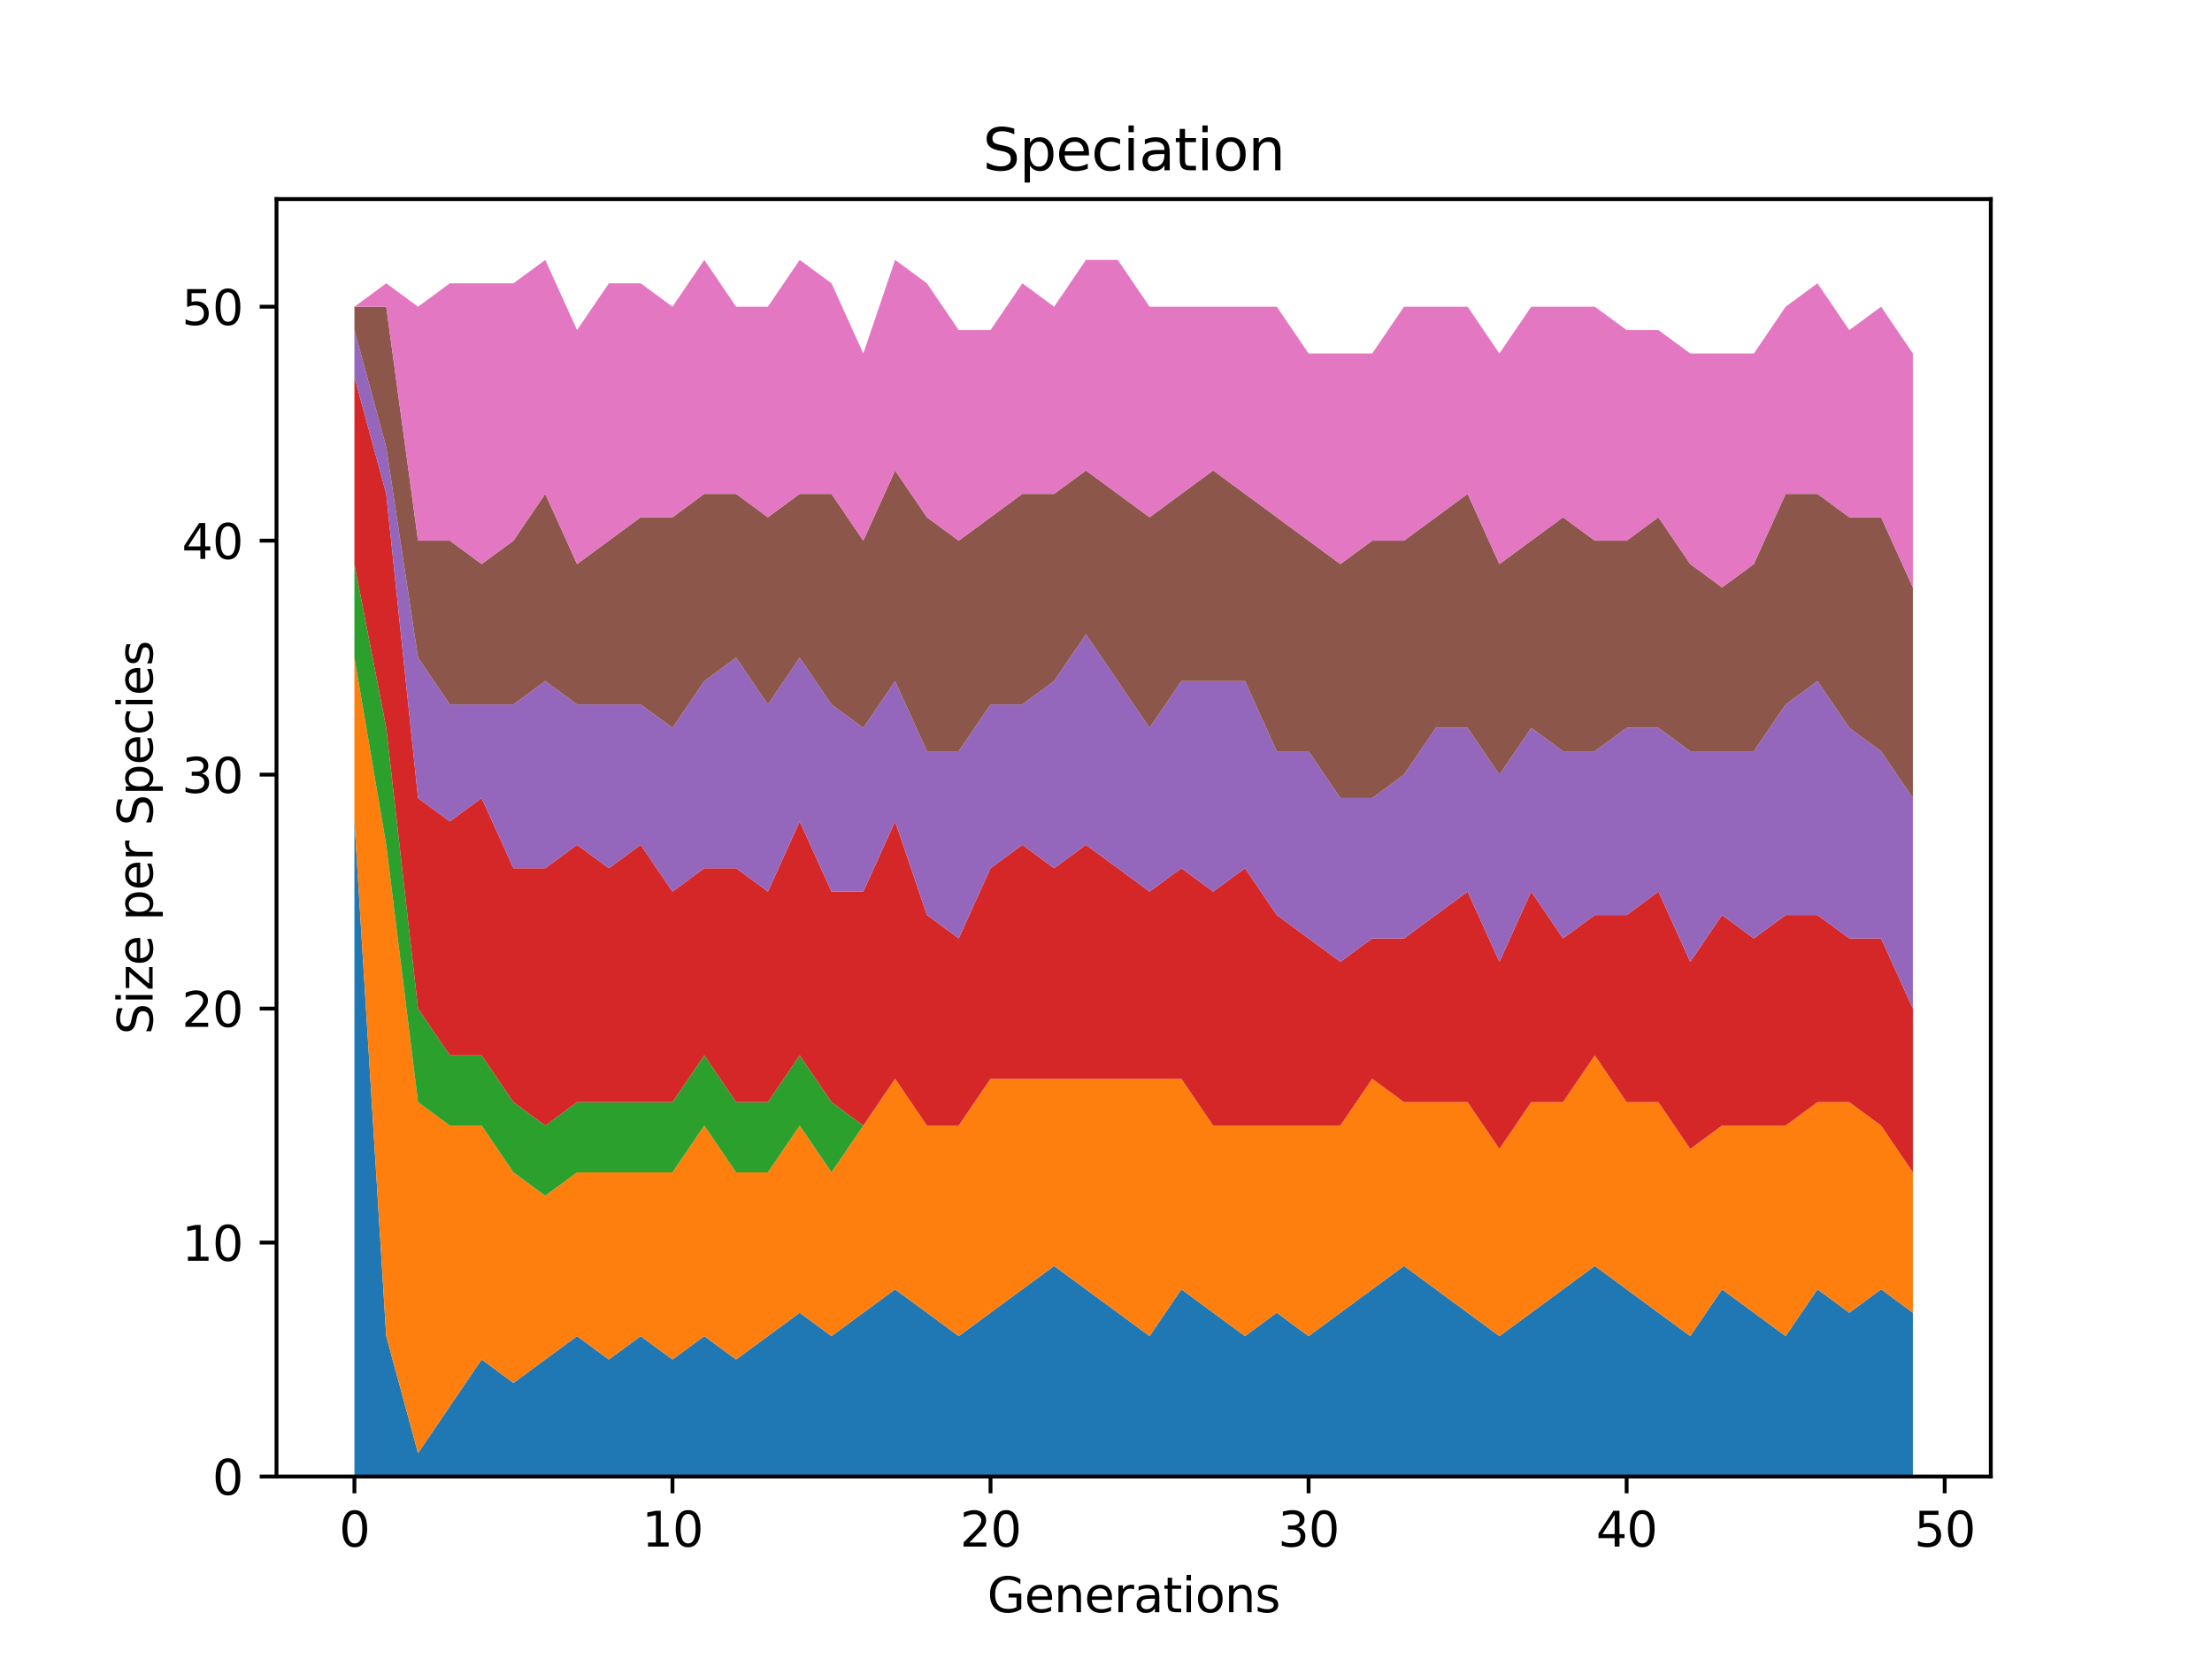 <?xml version="1.0" encoding="utf-8" standalone="no"?>
<!DOCTYPE svg PUBLIC "-//W3C//DTD SVG 1.1//EN"
  "http://www.w3.org/Graphics/SVG/1.1/DTD/svg11.dtd">
<svg height="345.6pt" version="1.1" viewBox="0 0 460.8 345.6" width="460.8pt" xmlns="http://www.w3.org/2000/svg" xmlns:xlink="http://www.w3.org/1999/xlink">
 <defs>
  <style type="text/css">*{stroke-linecap:butt;stroke-linejoin:round;}</style>
 </defs>
 <g id="figure_1">
  <g id="patch_1">
   <path d="M 0 345.6 
L 460.8 345.6 
L 460.8 0 
L 0 0 
z
" style="fill:#ffffff;"/>
  </g>
  <g id="axes_1">
   <g id="patch_2">
    <path d="M 57.6 307.584 
L 414.72 307.584 
L 414.72 41.472 
L 57.6 41.472 
z
" style="fill:#ffffff;"/>
   </g>
   <g id="PolyCollection_1">
    <path clip-path="url(#p85976f11be)" d="M 73.833 171.116 
L 73.833 307.584 
L 80.458 307.584 
L 87.084 307.584 
L 93.71 307.584 
L 100.335 307.584 
L 106.961 307.584 
L 113.586 307.584 
L 120.212 307.584 
L 126.838 307.584 
L 133.463 307.584 
L 140.089 307.584 
L 146.714 307.584 
L 153.34 307.584 
L 159.966 307.584 
L 166.591 307.584 
L 173.217 307.584 
L 179.842 307.584 
L 186.468 307.584 
L 193.094 307.584 
L 199.719 307.584 
L 206.345 307.584 
L 212.97 307.584 
L 219.596 307.584 
L 226.222 307.584 
L 232.847 307.584 
L 239.473 307.584 
L 246.098 307.584 
L 252.724 307.584 
L 259.35 307.584 
L 265.975 307.584 
L 272.601 307.584 
L 279.226 307.584 
L 285.852 307.584 
L 292.478 307.584 
L 299.103 307.584 
L 305.729 307.584 
L 312.354 307.584 
L 318.98 307.584 
L 325.606 307.584 
L 332.231 307.584 
L 338.857 307.584 
L 345.482 307.584 
L 352.108 307.584 
L 358.734 307.584 
L 365.359 307.584 
L 371.985 307.584 
L 378.61 307.584 
L 385.236 307.584 
L 391.862 307.584 
L 398.487 307.584 
L 398.487 273.467 
L 398.487 273.467 
L 391.862 268.593 
L 385.236 273.467 
L 378.61 268.593 
L 371.985 278.341 
L 365.359 273.467 
L 358.734 268.593 
L 352.108 278.341 
L 345.482 273.467 
L 338.857 268.593 
L 332.231 263.719 
L 325.606 268.593 
L 318.98 273.467 
L 312.354 278.341 
L 305.729 273.467 
L 299.103 268.593 
L 292.478 263.719 
L 285.852 268.593 
L 279.226 273.467 
L 272.601 278.341 
L 265.975 273.467 
L 259.35 278.341 
L 252.724 273.467 
L 246.098 268.593 
L 239.473 278.341 
L 232.847 273.467 
L 226.222 268.593 
L 219.596 263.719 
L 212.97 268.593 
L 206.345 273.467 
L 199.719 278.341 
L 193.094 273.467 
L 186.468 268.593 
L 179.842 273.467 
L 173.217 278.341 
L 166.591 273.467 
L 159.966 278.341 
L 153.34 283.215 
L 146.714 278.341 
L 140.089 283.215 
L 133.463 278.341 
L 126.838 283.215 
L 120.212 278.341 
L 113.586 283.215 
L 106.961 288.089 
L 100.335 283.215 
L 93.71 292.962 
L 87.084 302.71 
L 80.458 278.341 
L 73.833 171.116 
z
" style="fill:#1f77b4;"/>
   </g>
   <g id="PolyCollection_2">
    <path clip-path="url(#p85976f11be)" d="M 73.833 136.999 
L 73.833 171.116 
L 80.458 278.341 
L 87.084 302.71 
L 93.71 292.962 
L 100.335 283.215 
L 106.961 288.089 
L 113.586 283.215 
L 120.212 278.341 
L 126.838 283.215 
L 133.463 278.341 
L 140.089 283.215 
L 146.714 278.341 
L 153.34 283.215 
L 159.966 278.341 
L 166.591 273.467 
L 173.217 278.341 
L 179.842 273.467 
L 186.468 268.593 
L 193.094 273.467 
L 199.719 278.341 
L 206.345 273.467 
L 212.97 268.593 
L 219.596 263.719 
L 226.222 268.593 
L 232.847 273.467 
L 239.473 278.341 
L 246.098 268.593 
L 252.724 273.467 
L 259.35 278.341 
L 265.975 273.467 
L 272.601 278.341 
L 279.226 273.467 
L 285.852 268.593 
L 292.478 263.719 
L 299.103 268.593 
L 305.729 273.467 
L 312.354 278.341 
L 318.98 273.467 
L 325.606 268.593 
L 332.231 263.719 
L 338.857 268.593 
L 345.482 273.467 
L 352.108 278.341 
L 358.734 268.593 
L 365.359 273.467 
L 371.985 278.341 
L 378.61 268.593 
L 385.236 273.467 
L 391.862 268.593 
L 398.487 273.467 
L 398.487 244.224 
L 398.487 244.224 
L 391.862 234.476 
L 385.236 229.602 
L 378.61 229.602 
L 371.985 234.476 
L 365.359 234.476 
L 358.734 234.476 
L 352.108 239.35 
L 345.482 229.602 
L 338.857 229.602 
L 332.231 219.855 
L 325.606 229.602 
L 318.98 229.602 
L 312.354 239.35 
L 305.729 229.602 
L 299.103 229.602 
L 292.478 229.602 
L 285.852 224.729 
L 279.226 234.476 
L 272.601 234.476 
L 265.975 234.476 
L 259.35 234.476 
L 252.724 234.476 
L 246.098 224.729 
L 239.473 224.729 
L 232.847 224.729 
L 226.222 224.729 
L 219.596 224.729 
L 212.97 224.729 
L 206.345 224.729 
L 199.719 234.476 
L 193.094 234.476 
L 186.468 224.729 
L 179.842 234.476 
L 173.217 244.224 
L 166.591 234.476 
L 159.966 244.224 
L 153.34 244.224 
L 146.714 234.476 
L 140.089 244.224 
L 133.463 244.224 
L 126.838 244.224 
L 120.212 244.224 
L 113.586 249.098 
L 106.961 244.224 
L 100.335 234.476 
L 93.71 234.476 
L 87.084 229.602 
L 80.458 175.99 
L 73.833 136.999 
z
" style="fill:#ff7f0e;"/>
   </g>
   <g id="PolyCollection_3">
    <path clip-path="url(#p85976f11be)" d="M 73.833 117.504 
L 73.833 136.999 
L 80.458 175.99 
L 87.084 229.602 
L 93.71 234.476 
L 100.335 234.476 
L 106.961 244.224 
L 113.586 249.098 
L 120.212 244.224 
L 126.838 244.224 
L 133.463 244.224 
L 140.089 244.224 
L 146.714 234.476 
L 153.34 244.224 
L 159.966 244.224 
L 166.591 234.476 
L 173.217 244.224 
L 179.842 234.476 
L 186.468 224.729 
L 193.094 234.476 
L 199.719 234.476 
L 206.345 224.729 
L 212.97 224.729 
L 219.596 224.729 
L 226.222 224.729 
L 232.847 224.729 
L 239.473 224.729 
L 246.098 224.729 
L 252.724 234.476 
L 259.35 234.476 
L 265.975 234.476 
L 272.601 234.476 
L 279.226 234.476 
L 285.852 224.729 
L 292.478 229.602 
L 299.103 229.602 
L 305.729 229.602 
L 312.354 239.35 
L 318.98 229.602 
L 325.606 229.602 
L 332.231 219.855 
L 338.857 229.602 
L 345.482 229.602 
L 352.108 239.35 
L 358.734 234.476 
L 365.359 234.476 
L 371.985 234.476 
L 378.61 229.602 
L 385.236 229.602 
L 391.862 234.476 
L 398.487 244.224 
L 398.487 244.224 
L 398.487 244.224 
L 391.862 234.476 
L 385.236 229.602 
L 378.61 229.602 
L 371.985 234.476 
L 365.359 234.476 
L 358.734 234.476 
L 352.108 239.35 
L 345.482 229.602 
L 338.857 229.602 
L 332.231 219.855 
L 325.606 229.602 
L 318.98 229.602 
L 312.354 239.35 
L 305.729 229.602 
L 299.103 229.602 
L 292.478 229.602 
L 285.852 224.729 
L 279.226 234.476 
L 272.601 234.476 
L 265.975 234.476 
L 259.35 234.476 
L 252.724 234.476 
L 246.098 224.729 
L 239.473 224.729 
L 232.847 224.729 
L 226.222 224.729 
L 219.596 224.729 
L 212.97 224.729 
L 206.345 224.729 
L 199.719 234.476 
L 193.094 234.476 
L 186.468 224.729 
L 179.842 234.476 
L 173.217 229.602 
L 166.591 219.855 
L 159.966 229.602 
L 153.34 229.602 
L 146.714 219.855 
L 140.089 229.602 
L 133.463 229.602 
L 126.838 229.602 
L 120.212 229.602 
L 113.586 234.476 
L 106.961 229.602 
L 100.335 219.855 
L 93.71 219.855 
L 87.084 210.107 
L 80.458 151.621 
L 73.833 117.504 
z
" style="fill:#2ca02c;"/>
   </g>
   <g id="PolyCollection_4">
    <path clip-path="url(#p85976f11be)" d="M 73.833 78.513 
L 73.833 117.504 
L 80.458 151.621 
L 87.084 210.107 
L 93.71 219.855 
L 100.335 219.855 
L 106.961 229.602 
L 113.586 234.476 
L 120.212 229.602 
L 126.838 229.602 
L 133.463 229.602 
L 140.089 229.602 
L 146.714 219.855 
L 153.34 229.602 
L 159.966 229.602 
L 166.591 219.855 
L 173.217 229.602 
L 179.842 234.476 
L 186.468 224.729 
L 193.094 234.476 
L 199.719 234.476 
L 206.345 224.729 
L 212.97 224.729 
L 219.596 224.729 
L 226.222 224.729 
L 232.847 224.729 
L 239.473 224.729 
L 246.098 224.729 
L 252.724 234.476 
L 259.35 234.476 
L 265.975 234.476 
L 272.601 234.476 
L 279.226 234.476 
L 285.852 224.729 
L 292.478 229.602 
L 299.103 229.602 
L 305.729 229.602 
L 312.354 239.35 
L 318.98 229.602 
L 325.606 229.602 
L 332.231 219.855 
L 338.857 229.602 
L 345.482 229.602 
L 352.108 239.35 
L 358.734 234.476 
L 365.359 234.476 
L 371.985 234.476 
L 378.61 229.602 
L 385.236 229.602 
L 391.862 234.476 
L 398.487 244.224 
L 398.487 210.107 
L 398.487 210.107 
L 391.862 195.486 
L 385.236 195.486 
L 378.61 190.612 
L 371.985 190.612 
L 365.359 195.486 
L 358.734 190.612 
L 352.108 200.359 
L 345.482 185.738 
L 338.857 190.612 
L 332.231 190.612 
L 325.606 195.486 
L 318.98 185.738 
L 312.354 200.359 
L 305.729 185.738 
L 299.103 190.612 
L 292.478 195.486 
L 285.852 195.486 
L 279.226 200.359 
L 272.601 195.486 
L 265.975 190.612 
L 259.35 180.864 
L 252.724 185.738 
L 246.098 180.864 
L 239.473 185.738 
L 232.847 180.864 
L 226.222 175.99 
L 219.596 180.864 
L 212.97 175.99 
L 206.345 180.864 
L 199.719 195.486 
L 193.094 190.612 
L 186.468 171.116 
L 179.842 185.738 
L 173.217 185.738 
L 166.591 171.116 
L 159.966 185.738 
L 153.34 180.864 
L 146.714 180.864 
L 140.089 185.738 
L 133.463 175.99 
L 126.838 180.864 
L 120.212 175.99 
L 113.586 180.864 
L 106.961 180.864 
L 100.335 166.242 
L 93.71 171.116 
L 87.084 166.242 
L 80.458 102.882 
L 73.833 78.513 
z
" style="fill:#d62728;"/>
   </g>
   <g id="PolyCollection_5">
    <path clip-path="url(#p85976f11be)" d="M 73.833 68.766 
L 73.833 78.513 
L 80.458 102.882 
L 87.084 166.242 
L 93.71 171.116 
L 100.335 166.242 
L 106.961 180.864 
L 113.586 180.864 
L 120.212 175.99 
L 126.838 180.864 
L 133.463 175.99 
L 140.089 185.738 
L 146.714 180.864 
L 153.34 180.864 
L 159.966 185.738 
L 166.591 171.116 
L 173.217 185.738 
L 179.842 185.738 
L 186.468 171.116 
L 193.094 190.612 
L 199.719 195.486 
L 206.345 180.864 
L 212.97 175.99 
L 219.596 180.864 
L 226.222 175.99 
L 232.847 180.864 
L 239.473 185.738 
L 246.098 180.864 
L 252.724 185.738 
L 259.35 180.864 
L 265.975 190.612 
L 272.601 195.486 
L 279.226 200.359 
L 285.852 195.486 
L 292.478 195.486 
L 299.103 190.612 
L 305.729 185.738 
L 312.354 200.359 
L 318.98 185.738 
L 325.606 195.486 
L 332.231 190.612 
L 338.857 190.612 
L 345.482 185.738 
L 352.108 200.359 
L 358.734 190.612 
L 365.359 195.486 
L 371.985 190.612 
L 378.61 190.612 
L 385.236 195.486 
L 391.862 195.486 
L 398.487 210.107 
L 398.487 166.242 
L 398.487 166.242 
L 391.862 156.495 
L 385.236 151.621 
L 378.61 141.873 
L 371.985 146.747 
L 365.359 156.495 
L 358.734 156.495 
L 352.108 156.495 
L 345.482 151.621 
L 338.857 151.621 
L 332.231 156.495 
L 325.606 156.495 
L 318.98 151.621 
L 312.354 161.369 
L 305.729 151.621 
L 299.103 151.621 
L 292.478 161.369 
L 285.852 166.242 
L 279.226 166.242 
L 272.601 156.495 
L 265.975 156.495 
L 259.35 141.873 
L 252.724 141.873 
L 246.098 141.873 
L 239.473 151.621 
L 232.847 141.873 
L 226.222 132.126 
L 219.596 141.873 
L 212.97 146.747 
L 206.345 146.747 
L 199.719 156.495 
L 193.094 156.495 
L 186.468 141.873 
L 179.842 151.621 
L 173.217 146.747 
L 166.591 136.999 
L 159.966 146.747 
L 153.34 136.999 
L 146.714 141.873 
L 140.089 151.621 
L 133.463 146.747 
L 126.838 146.747 
L 120.212 146.747 
L 113.586 141.873 
L 106.961 146.747 
L 100.335 146.747 
L 93.71 146.747 
L 87.084 136.999 
L 80.458 93.135 
L 73.833 68.766 
z
" style="fill:#9467bd;"/>
   </g>
   <g id="PolyCollection_6">
    <path clip-path="url(#p85976f11be)" d="M 73.833 63.892 
L 73.833 68.766 
L 80.458 93.135 
L 87.084 136.999 
L 93.71 146.747 
L 100.335 146.747 
L 106.961 146.747 
L 113.586 141.873 
L 120.212 146.747 
L 126.838 146.747 
L 133.463 146.747 
L 140.089 151.621 
L 146.714 141.873 
L 153.34 136.999 
L 159.966 146.747 
L 166.591 136.999 
L 173.217 146.747 
L 179.842 151.621 
L 186.468 141.873 
L 193.094 156.495 
L 199.719 156.495 
L 206.345 146.747 
L 212.97 146.747 
L 219.596 141.873 
L 226.222 132.126 
L 232.847 141.873 
L 239.473 151.621 
L 246.098 141.873 
L 252.724 141.873 
L 259.35 141.873 
L 265.975 156.495 
L 272.601 156.495 
L 279.226 166.242 
L 285.852 166.242 
L 292.478 161.369 
L 299.103 151.621 
L 305.729 151.621 
L 312.354 161.369 
L 318.98 151.621 
L 325.606 156.495 
L 332.231 156.495 
L 338.857 151.621 
L 345.482 151.621 
L 352.108 156.495 
L 358.734 156.495 
L 365.359 156.495 
L 371.985 146.747 
L 378.61 141.873 
L 385.236 151.621 
L 391.862 156.495 
L 398.487 166.242 
L 398.487 122.378 
L 398.487 122.378 
L 391.862 107.756 
L 385.236 107.756 
L 378.61 102.882 
L 371.985 102.882 
L 365.359 117.504 
L 358.734 122.378 
L 352.108 117.504 
L 345.482 107.756 
L 338.857 112.63 
L 332.231 112.63 
L 325.606 107.756 
L 318.98 112.63 
L 312.354 117.504 
L 305.729 102.882 
L 299.103 107.756 
L 292.478 112.63 
L 285.852 112.63 
L 279.226 117.504 
L 272.601 112.63 
L 265.975 107.756 
L 259.35 102.882 
L 252.724 98.009 
L 246.098 102.882 
L 239.473 107.756 
L 232.847 102.882 
L 226.222 98.009 
L 219.596 102.882 
L 212.97 102.882 
L 206.345 107.756 
L 199.719 112.63 
L 193.094 107.756 
L 186.468 98.009 
L 179.842 112.63 
L 173.217 102.882 
L 166.591 102.882 
L 159.966 107.756 
L 153.34 102.882 
L 146.714 102.882 
L 140.089 107.756 
L 133.463 107.756 
L 126.838 112.63 
L 120.212 117.504 
L 113.586 102.882 
L 106.961 112.63 
L 100.335 117.504 
L 93.71 112.63 
L 87.084 112.63 
L 80.458 63.892 
L 73.833 63.892 
z
" style="fill:#8c564b;"/>
   </g>
   <g id="PolyCollection_7">
    <path clip-path="url(#p85976f11be)" d="M 73.833 63.892 
L 73.833 63.892 
L 80.458 63.892 
L 87.084 112.63 
L 93.71 112.63 
L 100.335 117.504 
L 106.961 112.63 
L 113.586 102.882 
L 120.212 117.504 
L 126.838 112.63 
L 133.463 107.756 
L 140.089 107.756 
L 146.714 102.882 
L 153.34 102.882 
L 159.966 107.756 
L 166.591 102.882 
L 173.217 102.882 
L 179.842 112.63 
L 186.468 98.009 
L 193.094 107.756 
L 199.719 112.63 
L 206.345 107.756 
L 212.97 102.882 
L 219.596 102.882 
L 226.222 98.009 
L 232.847 102.882 
L 239.473 107.756 
L 246.098 102.882 
L 252.724 98.009 
L 259.35 102.882 
L 265.975 107.756 
L 272.601 112.63 
L 279.226 117.504 
L 285.852 112.63 
L 292.478 112.63 
L 299.103 107.756 
L 305.729 102.882 
L 312.354 117.504 
L 318.98 112.63 
L 325.606 107.756 
L 332.231 112.63 
L 338.857 112.63 
L 345.482 107.756 
L 352.108 117.504 
L 358.734 122.378 
L 365.359 117.504 
L 371.985 102.882 
L 378.61 102.882 
L 385.236 107.756 
L 391.862 107.756 
L 398.487 122.378 
L 398.487 73.639 
L 398.487 73.639 
L 391.862 63.892 
L 385.236 68.766 
L 378.61 59.018 
L 371.985 63.892 
L 365.359 73.639 
L 358.734 73.639 
L 352.108 73.639 
L 345.482 68.766 
L 338.857 68.766 
L 332.231 63.892 
L 325.606 63.892 
L 318.98 63.892 
L 312.354 73.639 
L 305.729 63.892 
L 299.103 63.892 
L 292.478 63.892 
L 285.852 73.639 
L 279.226 73.639 
L 272.601 73.639 
L 265.975 63.892 
L 259.35 63.892 
L 252.724 63.892 
L 246.098 63.892 
L 239.473 63.892 
L 232.847 54.144 
L 226.222 54.144 
L 219.596 63.892 
L 212.97 59.018 
L 206.345 68.766 
L 199.719 68.766 
L 193.094 59.018 
L 186.468 54.144 
L 179.842 73.639 
L 173.217 59.018 
L 166.591 54.144 
L 159.966 63.892 
L 153.34 63.892 
L 146.714 54.144 
L 140.089 63.892 
L 133.463 59.018 
L 126.838 59.018 
L 120.212 68.766 
L 113.586 54.144 
L 106.961 59.018 
L 100.335 59.018 
L 93.71 59.018 
L 87.084 63.892 
L 80.458 59.018 
L 73.833 63.892 
z
" style="fill:#e377c2;"/>
   </g>
   <g id="matplotlib.axis_1">
    <g id="xtick_1">
     <g id="line2d_1">
      <defs>
       <path d="M 0 0 
L 0 3.5 
" id="md530bb8a65" style="stroke:#000000;stroke-width:0.8;"/>
      </defs>
      <g>
       <use style="stroke:#000000;stroke-width:0.8;" x="73.833" xlink:href="#md530bb8a65" y="307.584"/>
      </g>
     </g>
     <g id="text_1">
      <!-- 0 -->
      <g transform="translate(70.651 322.182)scale(0.1 -0.1)">
       <defs>
        <path d="M 2034 4250 
Q 1547 4250 1301 3770 
Q 1056 3291 1056 2328 
Q 1056 1369 1301 889 
Q 1547 409 2034 409 
Q 2525 409 2770 889 
Q 3016 1369 3016 2328 
Q 3016 3291 2770 3770 
Q 2525 4250 2034 4250 
z
M 2034 4750 
Q 2819 4750 3233 4129 
Q 3647 3509 3647 2328 
Q 3647 1150 3233 529 
Q 2819 -91 2034 -91 
Q 1250 -91 836 529 
Q 422 1150 422 2328 
Q 422 3509 836 4129 
Q 1250 4750 2034 4750 
z
" id="DejaVuSans-30" transform="scale(0.016)"/>
       </defs>
       <use xlink:href="#DejaVuSans-30"/>
      </g>
     </g>
    </g>
    <g id="xtick_2">
     <g id="line2d_2">
      <g>
       <use style="stroke:#000000;stroke-width:0.8;" x="140.089" xlink:href="#md530bb8a65" y="307.584"/>
      </g>
     </g>
     <g id="text_2">
      <!-- 10 -->
      <g transform="translate(133.726 322.182)scale(0.1 -0.1)">
       <defs>
        <path d="M 794 531 
L 1825 531 
L 1825 4091 
L 703 3866 
L 703 4441 
L 1819 4666 
L 2450 4666 
L 2450 531 
L 3481 531 
L 3481 0 
L 794 0 
L 794 531 
z
" id="DejaVuSans-31" transform="scale(0.016)"/>
       </defs>
       <use xlink:href="#DejaVuSans-31"/>
       <use x="63.623" xlink:href="#DejaVuSans-30"/>
      </g>
     </g>
    </g>
    <g id="xtick_3">
     <g id="line2d_3">
      <g>
       <use style="stroke:#000000;stroke-width:0.8;" x="206.345" xlink:href="#md530bb8a65" y="307.584"/>
      </g>
     </g>
     <g id="text_3">
      <!-- 20 -->
      <g transform="translate(199.982 322.182)scale(0.1 -0.1)">
       <defs>
        <path d="M 1228 531 
L 3431 531 
L 3431 0 
L 469 0 
L 469 531 
Q 828 903 1448 1529 
Q 2069 2156 2228 2338 
Q 2531 2678 2651 2914 
Q 2772 3150 2772 3378 
Q 2772 3750 2511 3984 
Q 2250 4219 1831 4219 
Q 1534 4219 1204 4116 
Q 875 4013 500 3803 
L 500 4441 
Q 881 4594 1212 4672 
Q 1544 4750 1819 4750 
Q 2544 4750 2975 4387 
Q 3406 4025 3406 3419 
Q 3406 3131 3298 2873 
Q 3191 2616 2906 2266 
Q 2828 2175 2409 1742 
Q 1991 1309 1228 531 
z
" id="DejaVuSans-32" transform="scale(0.016)"/>
       </defs>
       <use xlink:href="#DejaVuSans-32"/>
       <use x="63.623" xlink:href="#DejaVuSans-30"/>
      </g>
     </g>
    </g>
    <g id="xtick_4">
     <g id="line2d_4">
      <g>
       <use style="stroke:#000000;stroke-width:0.8;" x="272.601" xlink:href="#md530bb8a65" y="307.584"/>
      </g>
     </g>
     <g id="text_4">
      <!-- 30 -->
      <g transform="translate(266.238 322.182)scale(0.1 -0.1)">
       <defs>
        <path d="M 2597 2516 
Q 3050 2419 3304 2112 
Q 3559 1806 3559 1356 
Q 3559 666 3084 287 
Q 2609 -91 1734 -91 
Q 1441 -91 1130 -33 
Q 819 25 488 141 
L 488 750 
Q 750 597 1062 519 
Q 1375 441 1716 441 
Q 2309 441 2620 675 
Q 2931 909 2931 1356 
Q 2931 1769 2642 2001 
Q 2353 2234 1838 2234 
L 1294 2234 
L 1294 2753 
L 1863 2753 
Q 2328 2753 2575 2939 
Q 2822 3125 2822 3475 
Q 2822 3834 2567 4026 
Q 2313 4219 1838 4219 
Q 1578 4219 1281 4162 
Q 984 4106 628 3988 
L 628 4550 
Q 988 4650 1302 4700 
Q 1616 4750 1894 4750 
Q 2613 4750 3031 4423 
Q 3450 4097 3450 3541 
Q 3450 3153 3228 2886 
Q 3006 2619 2597 2516 
z
" id="DejaVuSans-33" transform="scale(0.016)"/>
       </defs>
       <use xlink:href="#DejaVuSans-33"/>
       <use x="63.623" xlink:href="#DejaVuSans-30"/>
      </g>
     </g>
    </g>
    <g id="xtick_5">
     <g id="line2d_5">
      <g>
       <use style="stroke:#000000;stroke-width:0.8;" x="338.857" xlink:href="#md530bb8a65" y="307.584"/>
      </g>
     </g>
     <g id="text_5">
      <!-- 40 -->
      <g transform="translate(332.494 322.182)scale(0.1 -0.1)">
       <defs>
        <path d="M 2419 4116 
L 825 1625 
L 2419 1625 
L 2419 4116 
z
M 2253 4666 
L 3047 4666 
L 3047 1625 
L 3713 1625 
L 3713 1100 
L 3047 1100 
L 3047 0 
L 2419 0 
L 2419 1100 
L 313 1100 
L 313 1709 
L 2253 4666 
z
" id="DejaVuSans-34" transform="scale(0.016)"/>
       </defs>
       <use xlink:href="#DejaVuSans-34"/>
       <use x="63.623" xlink:href="#DejaVuSans-30"/>
      </g>
     </g>
    </g>
    <g id="xtick_6">
     <g id="line2d_6">
      <g>
       <use style="stroke:#000000;stroke-width:0.8;" x="405.113" xlink:href="#md530bb8a65" y="307.584"/>
      </g>
     </g>
     <g id="text_6">
      <!-- 50 -->
      <g transform="translate(398.75 322.182)scale(0.1 -0.1)">
       <defs>
        <path d="M 691 4666 
L 3169 4666 
L 3169 4134 
L 1269 4134 
L 1269 2991 
Q 1406 3038 1543 3061 
Q 1681 3084 1819 3084 
Q 2600 3084 3056 2656 
Q 3513 2228 3513 1497 
Q 3513 744 3044 326 
Q 2575 -91 1722 -91 
Q 1428 -91 1123 -41 
Q 819 9 494 109 
L 494 744 
Q 775 591 1075 516 
Q 1375 441 1709 441 
Q 2250 441 2565 725 
Q 2881 1009 2881 1497 
Q 2881 1984 2565 2268 
Q 2250 2553 1709 2553 
Q 1456 2553 1204 2497 
Q 953 2441 691 2322 
L 691 4666 
z
" id="DejaVuSans-35" transform="scale(0.016)"/>
       </defs>
       <use xlink:href="#DejaVuSans-35"/>
       <use x="63.623" xlink:href="#DejaVuSans-30"/>
      </g>
     </g>
    </g>
    <g id="text_7">
     <!-- Generations -->
     <g transform="translate(205.662 335.861)scale(0.1 -0.1)">
      <defs>
       <path d="M 3809 666 
L 3809 1919 
L 2778 1919 
L 2778 2438 
L 4434 2438 
L 4434 434 
Q 4069 175 3628 42 
Q 3188 -91 2688 -91 
Q 1594 -91 976 548 
Q 359 1188 359 2328 
Q 359 3472 976 4111 
Q 1594 4750 2688 4750 
Q 3144 4750 3555 4637 
Q 3966 4525 4313 4306 
L 4313 3634 
Q 3963 3931 3569 4081 
Q 3175 4231 2741 4231 
Q 1884 4231 1454 3753 
Q 1025 3275 1025 2328 
Q 1025 1384 1454 906 
Q 1884 428 2741 428 
Q 3075 428 3337 486 
Q 3600 544 3809 666 
z
" id="DejaVuSans-47" transform="scale(0.016)"/>
       <path d="M 3597 1894 
L 3597 1613 
L 953 1613 
Q 991 1019 1311 708 
Q 1631 397 2203 397 
Q 2534 397 2845 478 
Q 3156 559 3463 722 
L 3463 178 
Q 3153 47 2828 -22 
Q 2503 -91 2169 -91 
Q 1331 -91 842 396 
Q 353 884 353 1716 
Q 353 2575 817 3079 
Q 1281 3584 2069 3584 
Q 2775 3584 3186 3129 
Q 3597 2675 3597 1894 
z
M 3022 2063 
Q 3016 2534 2758 2815 
Q 2500 3097 2075 3097 
Q 1594 3097 1305 2825 
Q 1016 2553 972 2059 
L 3022 2063 
z
" id="DejaVuSans-65" transform="scale(0.016)"/>
       <path d="M 3513 2113 
L 3513 0 
L 2938 0 
L 2938 2094 
Q 2938 2591 2744 2837 
Q 2550 3084 2163 3084 
Q 1697 3084 1428 2787 
Q 1159 2491 1159 1978 
L 1159 0 
L 581 0 
L 581 3500 
L 1159 3500 
L 1159 2956 
Q 1366 3272 1645 3428 
Q 1925 3584 2291 3584 
Q 2894 3584 3203 3211 
Q 3513 2838 3513 2113 
z
" id="DejaVuSans-6e" transform="scale(0.016)"/>
       <path d="M 2631 2963 
Q 2534 3019 2420 3045 
Q 2306 3072 2169 3072 
Q 1681 3072 1420 2755 
Q 1159 2438 1159 1844 
L 1159 0 
L 581 0 
L 581 3500 
L 1159 3500 
L 1159 2956 
Q 1341 3275 1631 3429 
Q 1922 3584 2338 3584 
Q 2397 3584 2469 3576 
Q 2541 3569 2628 3553 
L 2631 2963 
z
" id="DejaVuSans-72" transform="scale(0.016)"/>
       <path d="M 2194 1759 
Q 1497 1759 1228 1600 
Q 959 1441 959 1056 
Q 959 750 1161 570 
Q 1363 391 1709 391 
Q 2188 391 2477 730 
Q 2766 1069 2766 1631 
L 2766 1759 
L 2194 1759 
z
M 3341 1997 
L 3341 0 
L 2766 0 
L 2766 531 
Q 2569 213 2275 61 
Q 1981 -91 1556 -91 
Q 1019 -91 701 211 
Q 384 513 384 1019 
Q 384 1609 779 1909 
Q 1175 2209 1959 2209 
L 2766 2209 
L 2766 2266 
Q 2766 2663 2505 2880 
Q 2244 3097 1772 3097 
Q 1472 3097 1187 3025 
Q 903 2953 641 2809 
L 641 3341 
Q 956 3463 1253 3523 
Q 1550 3584 1831 3584 
Q 2591 3584 2966 3190 
Q 3341 2797 3341 1997 
z
" id="DejaVuSans-61" transform="scale(0.016)"/>
       <path d="M 1172 4494 
L 1172 3500 
L 2356 3500 
L 2356 3053 
L 1172 3053 
L 1172 1153 
Q 1172 725 1289 603 
Q 1406 481 1766 481 
L 2356 481 
L 2356 0 
L 1766 0 
Q 1100 0 847 248 
Q 594 497 594 1153 
L 594 3053 
L 172 3053 
L 172 3500 
L 594 3500 
L 594 4494 
L 1172 4494 
z
" id="DejaVuSans-74" transform="scale(0.016)"/>
       <path d="M 603 3500 
L 1178 3500 
L 1178 0 
L 603 0 
L 603 3500 
z
M 603 4863 
L 1178 4863 
L 1178 4134 
L 603 4134 
L 603 4863 
z
" id="DejaVuSans-69" transform="scale(0.016)"/>
       <path d="M 1959 3097 
Q 1497 3097 1228 2736 
Q 959 2375 959 1747 
Q 959 1119 1226 758 
Q 1494 397 1959 397 
Q 2419 397 2687 759 
Q 2956 1122 2956 1747 
Q 2956 2369 2687 2733 
Q 2419 3097 1959 3097 
z
M 1959 3584 
Q 2709 3584 3137 3096 
Q 3566 2609 3566 1747 
Q 3566 888 3137 398 
Q 2709 -91 1959 -91 
Q 1206 -91 779 398 
Q 353 888 353 1747 
Q 353 2609 779 3096 
Q 1206 3584 1959 3584 
z
" id="DejaVuSans-6f" transform="scale(0.016)"/>
       <path d="M 2834 3397 
L 2834 2853 
Q 2591 2978 2328 3040 
Q 2066 3103 1784 3103 
Q 1356 3103 1142 2972 
Q 928 2841 928 2578 
Q 928 2378 1081 2264 
Q 1234 2150 1697 2047 
L 1894 2003 
Q 2506 1872 2764 1633 
Q 3022 1394 3022 966 
Q 3022 478 2636 193 
Q 2250 -91 1575 -91 
Q 1294 -91 989 -36 
Q 684 19 347 128 
L 347 722 
Q 666 556 975 473 
Q 1284 391 1588 391 
Q 1994 391 2212 530 
Q 2431 669 2431 922 
Q 2431 1156 2273 1281 
Q 2116 1406 1581 1522 
L 1381 1569 
Q 847 1681 609 1914 
Q 372 2147 372 2553 
Q 372 3047 722 3315 
Q 1072 3584 1716 3584 
Q 2034 3584 2315 3537 
Q 2597 3491 2834 3397 
z
" id="DejaVuSans-73" transform="scale(0.016)"/>
      </defs>
      <use xlink:href="#DejaVuSans-47"/>
      <use x="77.49" xlink:href="#DejaVuSans-65"/>
      <use x="139.014" xlink:href="#DejaVuSans-6e"/>
      <use x="202.393" xlink:href="#DejaVuSans-65"/>
      <use x="263.916" xlink:href="#DejaVuSans-72"/>
      <use x="305.029" xlink:href="#DejaVuSans-61"/>
      <use x="366.309" xlink:href="#DejaVuSans-74"/>
      <use x="405.518" xlink:href="#DejaVuSans-69"/>
      <use x="433.301" xlink:href="#DejaVuSans-6f"/>
      <use x="494.482" xlink:href="#DejaVuSans-6e"/>
      <use x="557.861" xlink:href="#DejaVuSans-73"/>
     </g>
    </g>
   </g>
   <g id="matplotlib.axis_2">
    <g id="ytick_1">
     <g id="line2d_7">
      <defs>
       <path d="M 0 0 
L -3.5 0 
" id="m34065a0aa8" style="stroke:#000000;stroke-width:0.8;"/>
      </defs>
      <g>
       <use style="stroke:#000000;stroke-width:0.8;" x="57.6" xlink:href="#m34065a0aa8" y="307.584"/>
      </g>
     </g>
     <g id="text_8">
      <!-- 0 -->
      <g transform="translate(44.237 311.383)scale(0.1 -0.1)">
       <use xlink:href="#DejaVuSans-30"/>
      </g>
     </g>
    </g>
    <g id="ytick_2">
     <g id="line2d_8">
      <g>
       <use style="stroke:#000000;stroke-width:0.8;" x="57.6" xlink:href="#m34065a0aa8" y="258.846"/>
      </g>
     </g>
     <g id="text_9">
      <!-- 10 -->
      <g transform="translate(37.875 262.645)scale(0.1 -0.1)">
       <use xlink:href="#DejaVuSans-31"/>
       <use x="63.623" xlink:href="#DejaVuSans-30"/>
      </g>
     </g>
    </g>
    <g id="ytick_3">
     <g id="line2d_9">
      <g>
       <use style="stroke:#000000;stroke-width:0.8;" x="57.6" xlink:href="#m34065a0aa8" y="210.107"/>
      </g>
     </g>
     <g id="text_10">
      <!-- 20 -->
      <g transform="translate(37.875 213.906)scale(0.1 -0.1)">
       <use xlink:href="#DejaVuSans-32"/>
       <use x="63.623" xlink:href="#DejaVuSans-30"/>
      </g>
     </g>
    </g>
    <g id="ytick_4">
     <g id="line2d_10">
      <g>
       <use style="stroke:#000000;stroke-width:0.8;" x="57.6" xlink:href="#m34065a0aa8" y="161.369"/>
      </g>
     </g>
     <g id="text_11">
      <!-- 30 -->
      <g transform="translate(37.875 165.168)scale(0.1 -0.1)">
       <use xlink:href="#DejaVuSans-33"/>
       <use x="63.623" xlink:href="#DejaVuSans-30"/>
      </g>
     </g>
    </g>
    <g id="ytick_5">
     <g id="line2d_11">
      <g>
       <use style="stroke:#000000;stroke-width:0.8;" x="57.6" xlink:href="#m34065a0aa8" y="112.63"/>
      </g>
     </g>
     <g id="text_12">
      <!-- 40 -->
      <g transform="translate(37.875 116.429)scale(0.1 -0.1)">
       <use xlink:href="#DejaVuSans-34"/>
       <use x="63.623" xlink:href="#DejaVuSans-30"/>
      </g>
     </g>
    </g>
    <g id="ytick_6">
     <g id="line2d_12">
      <g>
       <use style="stroke:#000000;stroke-width:0.8;" x="57.6" xlink:href="#m34065a0aa8" y="63.892"/>
      </g>
     </g>
     <g id="text_13">
      <!-- 50 -->
      <g transform="translate(37.875 67.691)scale(0.1 -0.1)">
       <use xlink:href="#DejaVuSans-35"/>
       <use x="63.623" xlink:href="#DejaVuSans-30"/>
      </g>
     </g>
    </g>
    <g id="text_14">
     <!-- Size per Species -->
     <g transform="translate(31.795 215.521)rotate(-90)scale(0.1 -0.1)">
      <defs>
       <path d="M 3425 4513 
L 3425 3897 
Q 3066 4069 2747 4153 
Q 2428 4238 2131 4238 
Q 1616 4238 1336 4038 
Q 1056 3838 1056 3469 
Q 1056 3159 1242 3001 
Q 1428 2844 1947 2747 
L 2328 2669 
Q 3034 2534 3370 2195 
Q 3706 1856 3706 1288 
Q 3706 609 3251 259 
Q 2797 -91 1919 -91 
Q 1588 -91 1214 -16 
Q 841 59 441 206 
L 441 856 
Q 825 641 1194 531 
Q 1563 422 1919 422 
Q 2459 422 2753 634 
Q 3047 847 3047 1241 
Q 3047 1584 2836 1778 
Q 2625 1972 2144 2069 
L 1759 2144 
Q 1053 2284 737 2584 
Q 422 2884 422 3419 
Q 422 4038 858 4394 
Q 1294 4750 2059 4750 
Q 2388 4750 2728 4690 
Q 3069 4631 3425 4513 
z
" id="DejaVuSans-53" transform="scale(0.016)"/>
       <path d="M 353 3500 
L 3084 3500 
L 3084 2975 
L 922 459 
L 3084 459 
L 3084 0 
L 275 0 
L 275 525 
L 2438 3041 
L 353 3041 
L 353 3500 
z
" id="DejaVuSans-7a" transform="scale(0.016)"/>
       <path id="DejaVuSans-20" transform="scale(0.016)"/>
       <path d="M 1159 525 
L 1159 -1331 
L 581 -1331 
L 581 3500 
L 1159 3500 
L 1159 2969 
Q 1341 3281 1617 3432 
Q 1894 3584 2278 3584 
Q 2916 3584 3314 3078 
Q 3713 2572 3713 1747 
Q 3713 922 3314 415 
Q 2916 -91 2278 -91 
Q 1894 -91 1617 61 
Q 1341 213 1159 525 
z
M 3116 1747 
Q 3116 2381 2855 2742 
Q 2594 3103 2138 3103 
Q 1681 3103 1420 2742 
Q 1159 2381 1159 1747 
Q 1159 1113 1420 752 
Q 1681 391 2138 391 
Q 2594 391 2855 752 
Q 3116 1113 3116 1747 
z
" id="DejaVuSans-70" transform="scale(0.016)"/>
       <path d="M 3122 3366 
L 3122 2828 
Q 2878 2963 2633 3030 
Q 2388 3097 2138 3097 
Q 1578 3097 1268 2742 
Q 959 2388 959 1747 
Q 959 1106 1268 751 
Q 1578 397 2138 397 
Q 2388 397 2633 464 
Q 2878 531 3122 666 
L 3122 134 
Q 2881 22 2623 -34 
Q 2366 -91 2075 -91 
Q 1284 -91 818 406 
Q 353 903 353 1747 
Q 353 2603 823 3093 
Q 1294 3584 2113 3584 
Q 2378 3584 2631 3529 
Q 2884 3475 3122 3366 
z
" id="DejaVuSans-63" transform="scale(0.016)"/>
      </defs>
      <use xlink:href="#DejaVuSans-53"/>
      <use x="63.477" xlink:href="#DejaVuSans-69"/>
      <use x="91.26" xlink:href="#DejaVuSans-7a"/>
      <use x="143.75" xlink:href="#DejaVuSans-65"/>
      <use x="205.273" xlink:href="#DejaVuSans-20"/>
      <use x="237.061" xlink:href="#DejaVuSans-70"/>
      <use x="300.537" xlink:href="#DejaVuSans-65"/>
      <use x="362.061" xlink:href="#DejaVuSans-72"/>
      <use x="403.174" xlink:href="#DejaVuSans-20"/>
      <use x="434.961" xlink:href="#DejaVuSans-53"/>
      <use x="498.438" xlink:href="#DejaVuSans-70"/>
      <use x="561.914" xlink:href="#DejaVuSans-65"/>
      <use x="623.438" xlink:href="#DejaVuSans-63"/>
      <use x="678.418" xlink:href="#DejaVuSans-69"/>
      <use x="706.201" xlink:href="#DejaVuSans-65"/>
      <use x="767.725" xlink:href="#DejaVuSans-73"/>
     </g>
    </g>
   </g>
   <g id="patch_3">
    <path d="M 57.6 307.584 
L 57.6 41.472 
" style="fill:none;stroke:#000000;stroke-linecap:square;stroke-linejoin:miter;stroke-width:0.8;"/>
   </g>
   <g id="patch_4">
    <path d="M 414.72 307.584 
L 414.72 41.472 
" style="fill:none;stroke:#000000;stroke-linecap:square;stroke-linejoin:miter;stroke-width:0.8;"/>
   </g>
   <g id="patch_5">
    <path d="M 57.6 307.584 
L 414.72 307.584 
" style="fill:none;stroke:#000000;stroke-linecap:square;stroke-linejoin:miter;stroke-width:0.8;"/>
   </g>
   <g id="patch_6">
    <path d="M 57.6 41.472 
L 414.72 41.472 
" style="fill:none;stroke:#000000;stroke-linecap:square;stroke-linejoin:miter;stroke-width:0.8;"/>
   </g>
   <g id="text_15">
    <!-- Speciation -->
    <g transform="translate(204.714 35.472)scale(0.12 -0.12)">
     <use xlink:href="#DejaVuSans-53"/>
     <use x="63.477" xlink:href="#DejaVuSans-70"/>
     <use x="126.953" xlink:href="#DejaVuSans-65"/>
     <use x="188.477" xlink:href="#DejaVuSans-63"/>
     <use x="243.457" xlink:href="#DejaVuSans-69"/>
     <use x="271.24" xlink:href="#DejaVuSans-61"/>
     <use x="332.52" xlink:href="#DejaVuSans-74"/>
     <use x="371.729" xlink:href="#DejaVuSans-69"/>
     <use x="399.512" xlink:href="#DejaVuSans-6f"/>
     <use x="460.693" xlink:href="#DejaVuSans-6e"/>
    </g>
   </g>
  </g>
 </g>
 <defs>
  <clipPath id="p85976f11be">
   <rect height="266.112" width="357.12" x="57.6" y="41.472"/>
  </clipPath>
 </defs>
</svg>
